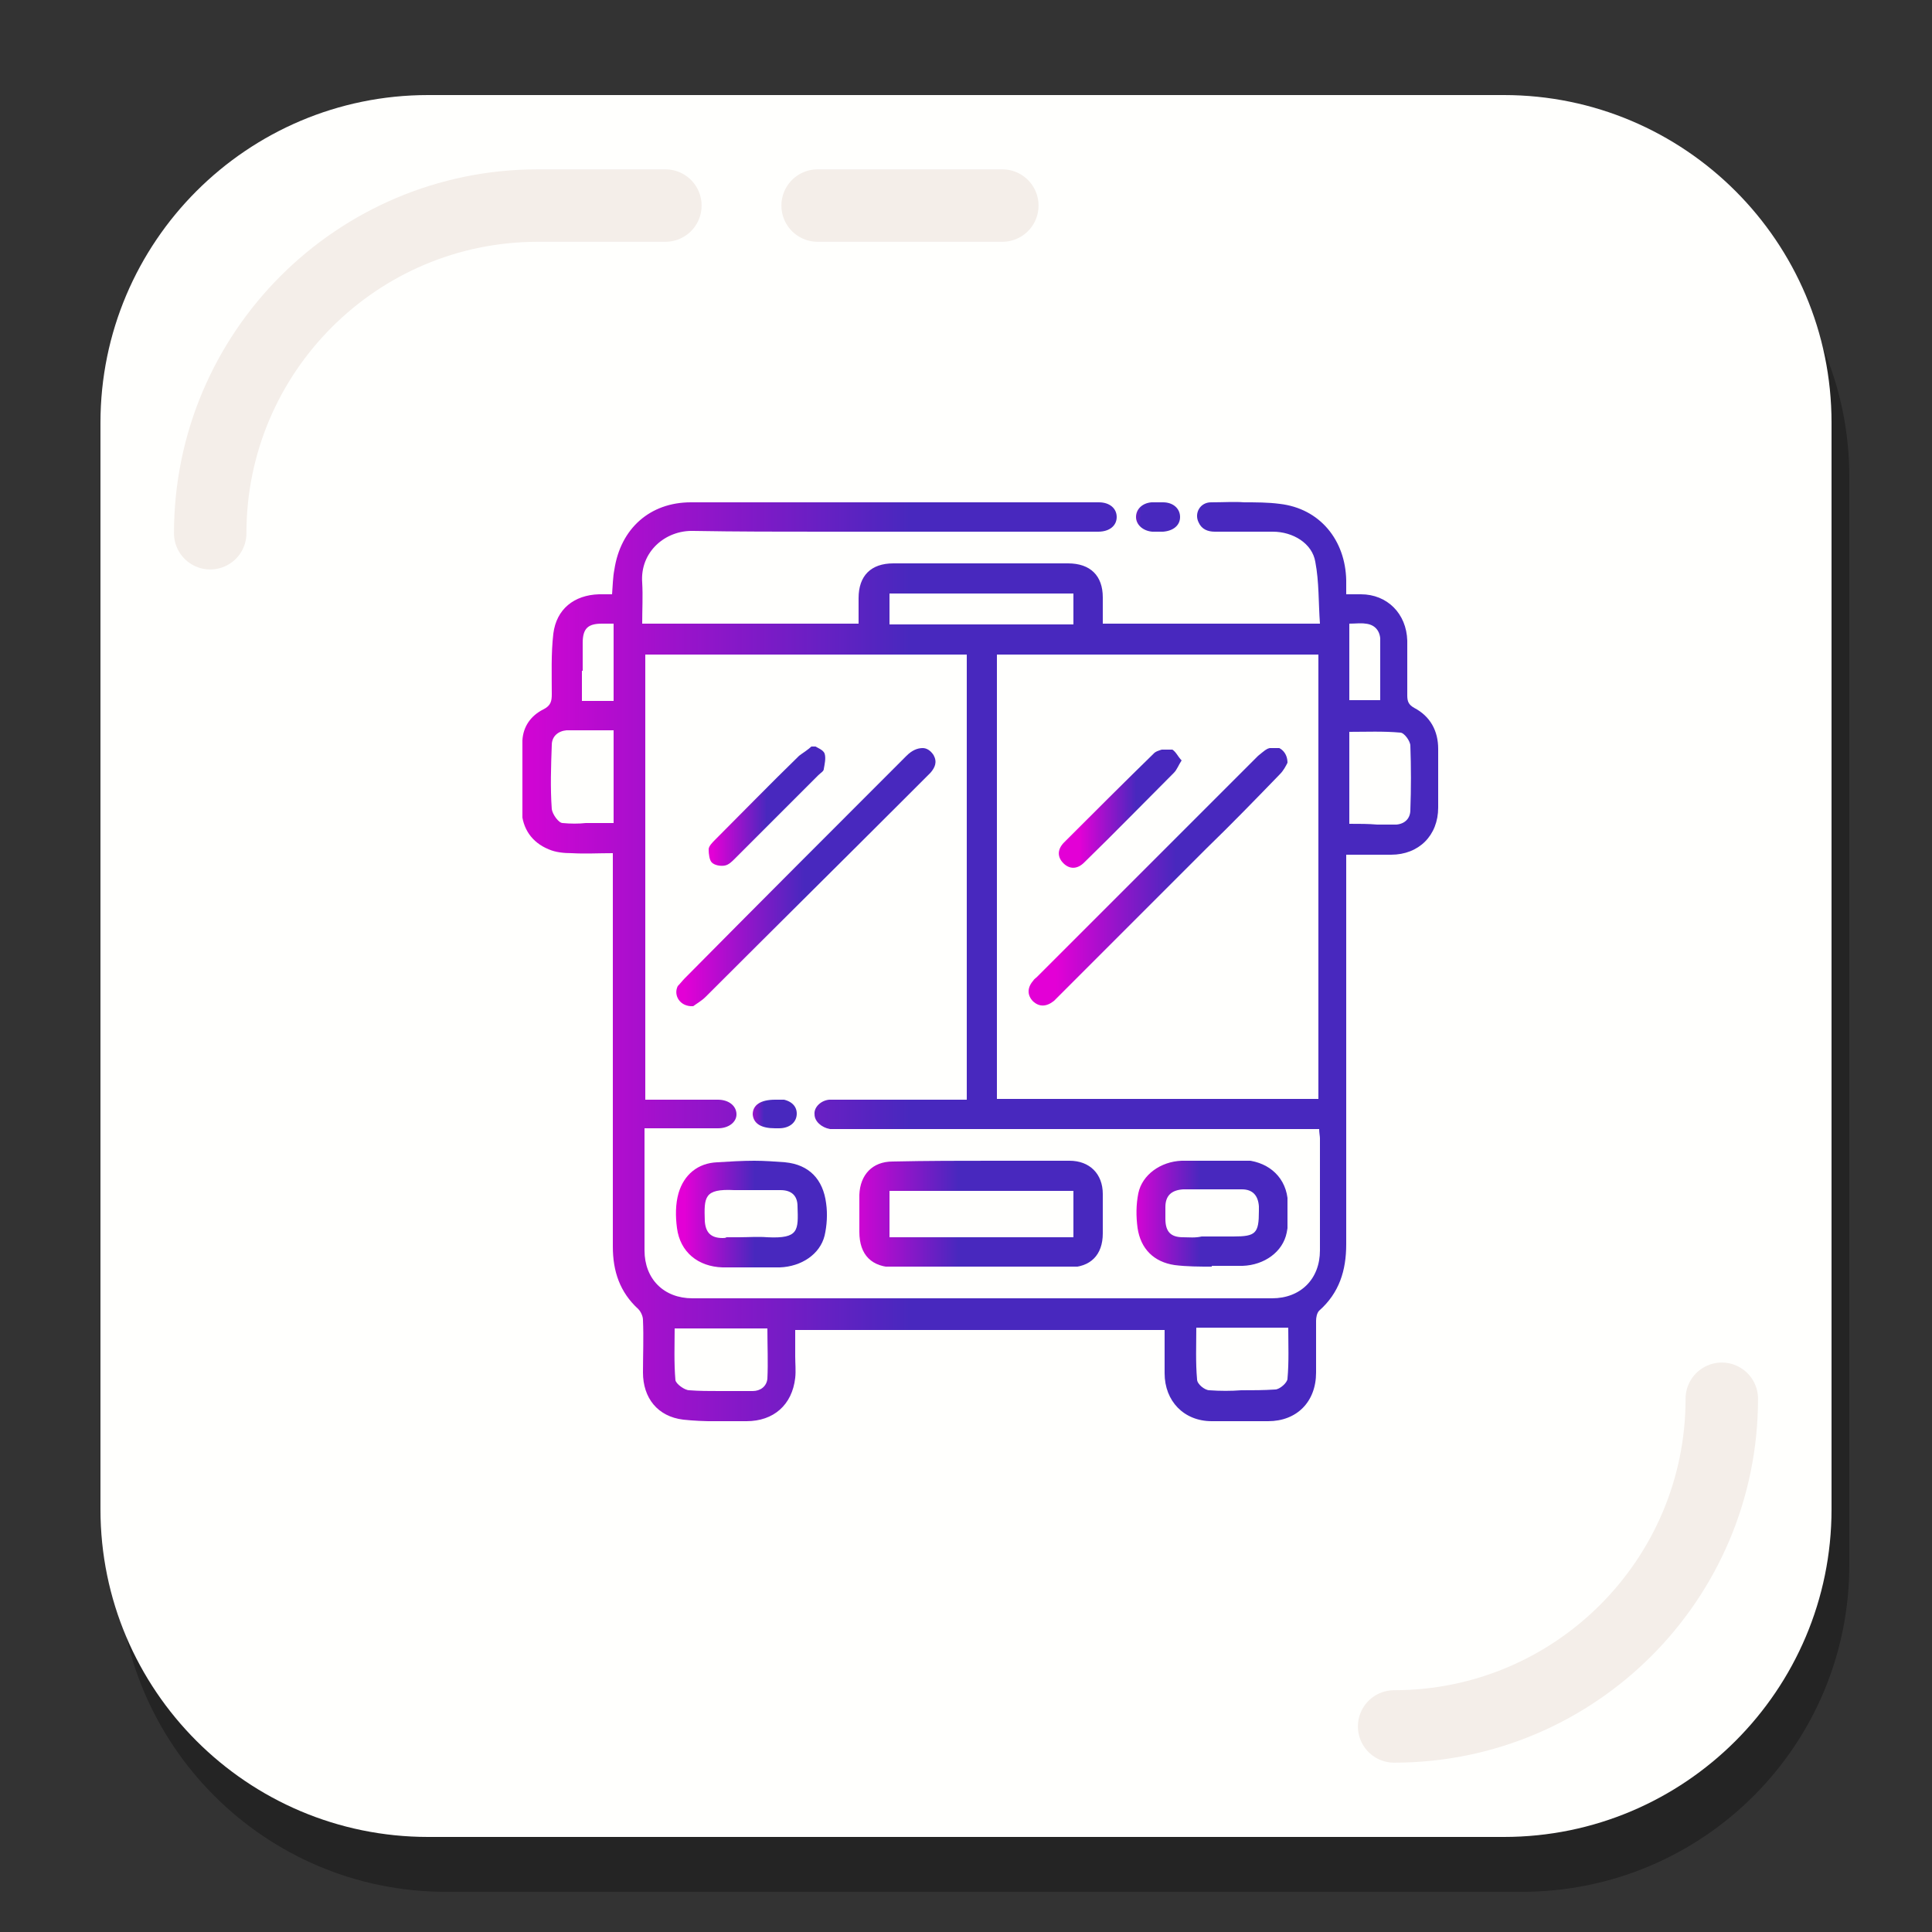 <?xml version="1.0" encoding="utf-8"?>
<!-- Generator: Adobe Illustrator 19.1.0, SVG Export Plug-In . SVG Version: 6.00 Build 0)  -->
<svg version="1.1" id="Layer_1" xmlns="http://www.w3.org/2000/svg" xmlns:xlink="http://www.w3.org/1999/xlink" x="0px" y="0px"
	 viewBox="0 0 250 250" style="enable-background:new 0 0 250 250;" xml:space="preserve">
<rect x="0" y="0" width="250" height="250" fill="#333333" stroke="none"/>
<style type="text/css">
	.st0{opacity:0.3;}
	.st1{fill:#FFFFFD;}
	.st2{fill:none;stroke:#F4EEE9;stroke-width:9.374;stroke-linecap:round;stroke-miterlimit:10;}
	.st3{clip-path:url(#SVGID_2_);fill:url(#SVGID_3_);}
	.st4{clip-path:url(#SVGID_5_);fill:url(#SVGID_6_);}
	.st5{clip-path:url(#SVGID_8_);fill:url(#SVGID_9_);}
	.st6{clip-path:url(#SVGID_11_);fill:url(#SVGID_12_);}
	.st7{clip-path:url(#SVGID_14_);fill:url(#SVGID_15_);}
	.st8{clip-path:url(#SVGID_17_);fill:url(#SVGID_18_);}
	.st9{clip-path:url(#SVGID_20_);fill:url(#SVGID_21_);}
	.st10{clip-path:url(#SVGID_23_);fill:url(#SVGID_24_);}
	.st11{clip-path:url(#SVGID_26_);fill:url(#SVGID_27_);}
	.st12{clip-path:url(#SVGID_29_);fill:url(#SVGID_30_);}
</style>
<g>
	<g>
		<g>
			<g class="st0">
				<path d="M196.9,244.8H57.7c-23.4,0-42.4-19-42.4-42.4V61.7c0-23.4,19-42.4,42.4-42.4h139.2c23.4,0,42.4,19,42.4,42.4v140.6
					C239.4,225.8,220.4,244.8,196.9,244.8z"/>
			</g>
			<g>
				<path class="st1" d="M194.6,237.7H55.4c-23.4,0-42.4-19-42.4-42.4V54.7c0-23.4,19-42.4,42.4-42.4h139.2
					c23.4,0,42.4,19,42.4,42.4v140.6C237,218.7,218,237.7,194.6,237.7z"/>
			</g>
		</g>
		<path class="st2" d="M27.2,69c0-23.4,19-42.4,42.4-42.4h16.5"/>
		<path class="st2" d="M222.8,181c0,23.4-19,42.4-42.4,42.4"/>
		<line class="st2" x1="105.8" y1="26.6" x2="129.7" y2="26.6"/>
	</g>
	<g>
		<g>
			<defs>
				<path id="SVGID_1_" d="M89.2,179.9c-0.6,0-1.7-0.8-1.8-1.3c-0.2-2.3-0.1-4.6-0.1-6.7h12c0,2.3,0.1,4.4,0,6.5
					c-0.1,1-0.9,1.6-1.9,1.6c-1.4,0-2.8,0-4.3,0C91.8,180,90.5,180,89.2,179.9 M156.5,179.9c-0.6,0-1.6-0.8-1.6-1.4
					c-0.2-2.2-0.1-4.4-0.1-6.7h11.9c0,2.2,0.1,4.4-0.1,6.6c0,0.5-1,1.4-1.6,1.4c-1.5,0.1-2.9,0.1-4.4,0.1
					C159.3,180,157.9,180,156.5,179.9 M174.6,106.6V94.7c2.2,0,4.4-0.1,6.6,0.1c0.5,0,1.3,1.1,1.3,1.7c0.1,2.8,0.1,5.5,0,8.3
					c0,1.1-0.7,1.8-1.8,1.9c-0.8,0-1.7,0-2.5,0C177.1,106.6,175.9,106.6,174.6,106.6 M72.8,106.5c-0.5,0-1.3-1.1-1.4-1.8
					c-0.2-2.8-0.1-5.5,0-8.3c0-1.1,0.8-1.8,1.9-1.9c2,0,4,0,6.1,0v12c-1.2,0-2.4,0-3.6,0C74.9,106.6,73.8,106.6,72.8,106.5
					 M83.4,84.7h41.7v57.6c-0.5,0-0.9,0-1.4,0c-5.1,0-10.2,0-15.4,0c-0.3,0-0.7,0-1,0c-1.1,0.1-2,1-1.9,1.9c0,0.9,0.9,1.7,2,1.9
					c0.3,0,0.6,0,0.9,0c0.1,0,0.2,0,0.4,0c20.1,0,40.2,0,60.3,0c0.5,0,1.1,0,1.7,0c0,0.5,0.1,0.9,0.1,1.2c0,4.8,0,9.7,0,14.5
					c0,3.7-2.5,6.2-6.2,6.2c-25,0-50,0-75,0c-3.7,0-6.2-2.5-6.2-6.2c0-4.8,0-9.6,0-14.4v-1.4c0.6,0,1.1,0,1.7,0c0.8,0,1.5,0,2.3,0
					c1.8,0,3.7,0,5.5,0c1.4,0,2.4-0.8,2.4-1.8c0-1.1-1-1.9-2.4-1.9c-3.1,0-6.2,0-9.4,0V84.7z M129,84.7h41.6v57.5H129V84.7z
					 M174.6,80.7c0.8,0,1.5-0.1,2.1,0c1.1,0.1,1.8,0.8,1.9,1.9c0,2.6,0,5.3,0,8h-4V80.7z M75.4,86.8c0-1.2,0-2.4,0-3.6
					c0-1.9,0.7-2.5,2.5-2.5c0.5,0,1,0,1.5,0v10h-4.1V86.8z M115.1,76.8h23.8v4h-23.8V76.8z M156.7,65c-1.4,0-2.2,1.4-1.6,2.6
					c0.4,0.9,1.2,1.2,2.1,1.2c0.9,0,1.7,0,2.6,0c1.6,0,3.3,0,4.9,0c2.6,0,5.1,1.5,5.5,3.9c0.5,2.6,0.4,5.3,0.6,8h-28.1
					c0-1.2,0-2.3,0-3.4c0-2.8-1.6-4.4-4.5-4.4c-7.5,0-15,0-22.6,0c-2.9,0-4.5,1.6-4.5,4.5c0,1.1,0,2.2,0,3.3h-28
					c0-1.8,0.1-3.6,0-5.3c-0.3-4,3-6.8,6.6-6.7c5.7,0.1,11.3,0.1,17,0.1c2.3,0,4.7,0,7,0c9.5,0,18.9,0,28.4,0c1.5,0,2.4-0.8,2.4-1.9
					c0-1.1-0.9-1.9-2.3-1.9c-17.6,0-35.2,0-52.8,0c-5.3,0-9.1,3.4-9.9,8.7c-0.2,1-0.2,2-0.3,3.2c-0.7,0-1.2,0-1.7,0
					c-3.2,0.1-5.5,1.9-5.9,5.1c-0.3,2.6-0.2,5.2-0.2,7.8c0,0.9-0.1,1.5-1.1,2c-1.6,0.8-2.6,2.2-2.7,4c-0.2,3-0.2,6.1-0.1,9.1
					c0.1,2.3,1.3,4.1,3.5,5c0.9,0.4,2,0.5,3,0.5c1.7,0.1,3.4,0,5.3,0v1.8c0,16.4,0,32.7,0,49.1c0,3.2,0.9,5.9,3.3,8.1
					c0.3,0.3,0.6,0.9,0.6,1.4c0.1,2.3,0,4.5,0,6.8c0,3.3,1.9,5.7,5.2,6.1c2.7,0.3,5.4,0.2,8.2,0.2c3.5,0,5.9-2.1,6.3-5.6
					c0.1-0.9,0-1.9,0-2.8c0-1.1,0-2.3,0-3.4h47.8c0,1.9,0,3.8,0,5.6c0,3.6,2.5,6.2,6.1,6.2c2.4,0,4.9,0,7.3,0c3.7,0,6.2-2.5,6.2-6.3
					c0-2.2,0-4.5,0-6.7c0-0.4,0.1-1,0.4-1.3c2.6-2.3,3.5-5.2,3.5-8.6c0-16.3,0-32.5,0-48.8v-1.6c2.1,0,3.9,0,5.8,0
					c3.6,0,6.1-2.5,6.1-6.1c0-2.5,0-5,0-7.6c0-2.3-1-4.2-3.1-5.3c-0.7-0.4-0.9-0.8-0.9-1.6c0-2.4,0-4.7,0-7.1c-0.1-3.5-2.6-6-6-6
					c-0.6,0-1.2,0-1.9,0c0-0.7,0-1.3,0-1.8c-0.1-5.2-3.4-9.3-8.6-9.9c-1.5-0.2-3.1-0.2-4.6-0.2C159.8,64.9,158.3,65,156.7,65"/>
			</defs>
			<clipPath id="SVGID_2_">
				<use xlink:href="#SVGID_1_"  style="overflow:visible;"/>
			</clipPath>
			
				<linearGradient id="SVGID_3_" gradientUnits="userSpaceOnUse" x1="-3415.488" y1="2374.894" x2="-3415.157" y2="2374.894" gradientTransform="matrix(360.075 0 0 -360.075 1229897.875 855263.625)">
				<stop  offset="0" style="stop-color:#E300D6"/>
				<stop  offset="0.466" style="stop-color:#4828BE"/>
				<stop  offset="1" style="stop-color:#4828BE"/>
			</linearGradient>
			<rect x="67.6" y="64.9" class="st3" width="118.9" height="119"/>
		</g>
		<g>
			<defs>
				<path id="SVGID_4_" d="M149,65c-1.2,0.1-2,0.9-2,1.9c0,1,0.9,1.8,2.1,1.9c0.2,0,0.3,0,0.5,0c0.1,0,0.2,0,0.2,0
					c0.2,0,0.5,0,0.7,0c1.3-0.1,2.2-0.8,2.2-1.9c0-1.1-0.9-1.9-2.2-1.9c-0.3,0-0.5,0-0.8,0C149.5,65,149.2,65,149,65"/>
			</defs>
			<clipPath id="SVGID_5_">
				<use xlink:href="#SVGID_4_"  style="overflow:visible;"/>
			</clipPath>
			
				<linearGradient id="SVGID_6_" gradientUnits="userSpaceOnUse" x1="-3453.998" y1="2346.443" x2="-3453.668" y2="2346.443" gradientTransform="matrix(17.415 0 0 -17.415 60296.641 40929.027)">
				<stop  offset="0" style="stop-color:#E300D6"/>
				<stop  offset="0.466" style="stop-color:#4828BE"/>
				<stop  offset="1" style="stop-color:#4828BE"/>
			</linearGradient>
			<rect x="147" y="65" class="st4" width="5.8" height="3.8"/>
		</g>
		<g>
			<defs>
				<path id="SVGID_7_" d="M115.1,154.1h23.8v6h-23.8V154.1z M115.5,150.3c-2.6,0-4.2,1.7-4.3,4.3c0,1.6,0,3.2,0,4.8
					c0,3,1.6,4.6,4.6,4.6c3.7,0,7.4,0,11.1,0v0c3.8,0,7.6,0,11.4,0c2.8,0,4.4-1.6,4.4-4.4c0-1.7,0-3.4,0-5.1c0-2.6-1.7-4.3-4.3-4.3
					c-3.3,0-6.5,0-9.8,0C124.4,150.2,120,150.2,115.5,150.3"/>
			</defs>
			<clipPath id="SVGID_8_">
				<use xlink:href="#SVGID_7_"  style="overflow:visible;"/>
			</clipPath>
			
				<linearGradient id="SVGID_9_" gradientUnits="userSpaceOnUse" x1="-3420.523" y1="2372.535" x2="-3420.192" y2="2372.535" gradientTransform="matrix(95.674 0 0 -95.674 327366.875 227147.375)">
				<stop  offset="0" style="stop-color:#E300D6"/>
				<stop  offset="0.466" style="stop-color:#4828BE"/>
				<stop  offset="1" style="stop-color:#4828BE"/>
			</linearGradient>
			<rect x="111.2" y="150.2" class="st5" width="31.6" height="13.7"/>
		</g>
		<g>
			<defs>
				<path id="SVGID_10_" d="M153.1,160.1c-1.6,0-2.3-0.7-2.3-2.4c0-0.5,0-1,0-1.5c0-1.5,0.8-2.2,2.3-2.3c1.2,0,2.4,0,3.6,0v0
					c1.3,0,2.6,0,4,0c1.4,0,2.1,0.8,2.2,2.2c0,0.2,0,0.4,0,0.6c0,2.9-0.4,3.3-3.3,3.3c-1.4,0-2.8,0-4.1,0
					C154.6,160.2,153.9,160.1,153.1,160.1 M152.9,150.2c-2.7,0.1-5.1,1.8-5.6,4.2c-0.3,1.5-0.3,3-0.1,4.5c0.4,2.7,2.1,4.4,4.8,4.8
					c1.6,0.2,3.2,0.2,4.8,0.2c0,0,0,0,0-0.1c1.3,0,2.6,0,4,0c2.8-0.1,5.2-1.8,5.7-4.3c0.3-1.5,0.3-3,0.1-4.5c-0.4-3-2.8-4.8-5.8-4.9
					c-1.3,0-2.5,0-3.8,0C155.5,150.2,154.2,150.2,152.9,150.2"/>
			</defs>
			<clipPath id="SVGID_11_">
				<use xlink:href="#SVGID_10_"  style="overflow:visible;"/>
			</clipPath>
			
				<linearGradient id="SVGID_12_" gradientUnits="userSpaceOnUse" x1="-3425.741" y1="2370.413" x2="-3425.411" y2="2370.413" gradientTransform="matrix(59.329 0 0 -59.329 203393.438 140791.766)">
				<stop  offset="0" style="stop-color:#E300D6"/>
				<stop  offset="0.466" style="stop-color:#4828BE"/>
				<stop  offset="1" style="stop-color:#4828BE"/>
			</linearGradient>
			<rect x="146.9" y="150.2" class="st6" width="19.7" height="13.8"/>
		</g>
		<g>
			<defs>
				<path id="SVGID_13_" d="M93.5,160.2c-1.5,0-2.2-0.7-2.3-2.2c-0.1-3.1-0.1-4.2,3.8-4c0.7,0,1.5,0,2.2,0c0.4,0,0.9,0,1.3,0
					c0.8,0,1.7,0,2.5,0c1.4,0,2.2,0.7,2.2,2.1c0.1,3.1,0.2,4.2-3.9,4c-1.2-0.1-2.5,0-3.7,0c-0.5,0-1.1,0-1.6,0
					C93.9,160.2,93.7,160.2,93.5,160.2 M92.8,150.4c-2.5,0.1-4.3,1.6-5,4c-0.4,1.4-0.4,3-0.2,4.5c0.4,3.1,2.7,5,5.9,5.1
					c0.8,0,1.7,0,2.5,0c0.4,0,0.8,0,1.2,0c1.2,0,2.5,0,3.7,0c2.8-0.1,5.2-1.7,5.8-4.1c0.3-1.3,0.4-2.8,0.2-4.2
					c-0.4-3.1-2.2-5-5.3-5.3c-1.3-0.1-2.7-0.2-4-0.2C96,150.2,94.4,150.3,92.8,150.4"/>
			</defs>
			<clipPath id="SVGID_14_">
				<use xlink:href="#SVGID_13_"  style="overflow:visible;"/>
			</clipPath>
			
				<linearGradient id="SVGID_15_" gradientUnits="userSpaceOnUse" x1="-3423.713" y1="2370.407" x2="-3423.383" y2="2370.407" gradientTransform="matrix(59.283 0 0 -59.283 203055.125 140681.625)">
				<stop  offset="0" style="stop-color:#E300D6"/>
				<stop  offset="0.466" style="stop-color:#4828BE"/>
				<stop  offset="1" style="stop-color:#4828BE"/>
			</linearGradient>
			<rect x="87.4" y="150.2" class="st7" width="19.7" height="13.8"/>
		</g>
		<g>
			<defs>
				<path id="SVGID_16_" d="M117.3,97.8c-9.6,9.6-19.2,19.2-28.7,28.8c-0.3,0.3-0.6,0.7-0.9,1c-0.6,1.2,0.3,2.7,2,2.6
					c0.4-0.3,1.1-0.7,1.6-1.2c8.9-8.9,17.8-17.7,26.7-26.6c0.8-0.8,1.6-1.6,2.4-2.4c0.6-0.7,0.9-1.4,0.4-2.3
					c-0.4-0.6-0.9-0.9-1.4-0.9C118.7,96.8,118,97.1,117.3,97.8"/>
			</defs>
			<clipPath id="SVGID_17_">
				<use xlink:href="#SVGID_16_"  style="overflow:visible;"/>
			</clipPath>
			
				<linearGradient id="SVGID_18_" gradientUnits="userSpaceOnUse" x1="-3419.686" y1="2371.852" x2="-3419.356" y2="2371.852" gradientTransform="matrix(101.277 0 0 -101.277 346422.469 240327.203)">
				<stop  offset="0" style="stop-color:#E300D6"/>
				<stop  offset="0.466" style="stop-color:#4828BE"/>
				<stop  offset="1" style="stop-color:#4828BE"/>
			</linearGradient>
			<rect x="87.1" y="96.8" class="st8" width="34.1" height="33.5"/>
		</g>
		<g>
			<defs>
				<path id="SVGID_19_" d="M103.4,97.8c-3.7,3.6-7.3,7.3-10.9,10.9c-0.3,0.3-0.8,0.8-0.8,1.2c0,0.6,0.1,1.4,0.4,1.7
					c0.4,0.4,1.2,0.5,1.7,0.4c0.5-0.1,0.9-0.5,1.3-0.9c3.6-3.6,7.2-7.2,10.8-10.8c0.3-0.3,0.7-0.5,0.7-0.8c0.1-0.6,0.3-1.4,0.1-2
					c-0.2-0.5-0.9-0.7-1.5-1.1C104.5,97.1,103.9,97.4,103.4,97.8"/>
			</defs>
			<clipPath id="SVGID_20_">
				<use xlink:href="#SVGID_19_"  style="overflow:visible;"/>
			</clipPath>
			
				<linearGradient id="SVGID_21_" gradientUnits="userSpaceOnUse" x1="-3426.723" y1="2366.448" x2="-3426.393" y2="2366.448" gradientTransform="matrix(45.918 0 0 -45.918 157439.797 108766.898)">
				<stop  offset="0" style="stop-color:#E300D6"/>
				<stop  offset="0.466" style="stop-color:#4828BE"/>
				<stop  offset="1" style="stop-color:#4828BE"/>
			</linearGradient>
			<rect x="91.6" y="96.6" class="st9" width="15.3" height="15.6"/>
		</g>
		<g>
			<defs>
				<path id="SVGID_22_" d="M100.5,142.3c-0.1,0-0.1,0-0.2,0c-1.9,0-2.9,0.7-2.9,1.9c0.1,1.2,1.1,1.8,2.9,1.8c0.1,0,0.1,0,0.2,0
					c0.1,0,0.2,0,0.3,0c1.4,0,2.3-0.8,2.3-1.9c0-1.1-0.9-1.8-2.3-1.9c-0.1,0-0.1,0-0.2,0C100.6,142.3,100.5,142.3,100.5,142.3"/>
			</defs>
			<clipPath id="SVGID_23_">
				<use xlink:href="#SVGID_22_"  style="overflow:visible;"/>
			</clipPath>
			
				<linearGradient id="SVGID_24_" gradientUnits="userSpaceOnUse" x1="-3448.561" y1="2355.255" x2="-3448.231" y2="2355.255" gradientTransform="matrix(17.243 0 0 -17.243 59559.801 40755.086)">
				<stop  offset="0" style="stop-color:#E300D6"/>
				<stop  offset="0.466" style="stop-color:#4828BE"/>
				<stop  offset="1" style="stop-color:#4828BE"/>
			</linearGradient>
			<rect x="97.4" y="142.3" class="st10" width="5.7" height="3.8"/>
		</g>
		<g>
			<defs>
				<path id="SVGID_25_" d="M164,96.9c-0.4,0.2-0.8,0.6-1.2,0.9c-9.5,9.5-19.1,19.1-28.6,28.6c-0.2,0.2-0.4,0.3-0.5,0.5
					c-0.8,0.9-0.8,1.9,0,2.7c0.8,0.7,1.7,0.7,2.7-0.1c0.3-0.3,0.6-0.6,0.9-0.9c6.3-6.3,12.6-12.6,18.9-18.9c3.2-3.1,6.3-6.3,9.4-9.5
					c0.5-0.5,0.8-1.1,1-1.5c0-1.3-0.9-2.1-1.9-2.1C164.5,96.8,164.2,96.8,164,96.9"/>
			</defs>
			<clipPath id="SVGID_26_">
				<use xlink:href="#SVGID_25_"  style="overflow:visible;"/>
			</clipPath>
			
				<linearGradient id="SVGID_27_" gradientUnits="userSpaceOnUse" x1="-3420.592" y1="2371.856" x2="-3420.262" y2="2371.856" gradientTransform="matrix(101.4 0 0 -101.4 346982.656 240620.859)">
				<stop  offset="0" style="stop-color:#E300D6"/>
				<stop  offset="0.466" style="stop-color:#4828BE"/>
				<stop  offset="1" style="stop-color:#4828BE"/>
			</linearGradient>
			<rect x="132.9" y="96.8" class="st11" width="33.7" height="33.6"/>
		</g>
		<g>
			<defs>
				<path id="SVGID_28_" d="M149.4,97.4c-3.9,3.8-7.8,7.7-11.7,11.6c-0.9,0.9-0.9,1.9-0.1,2.7c0.8,0.8,1.8,0.8,2.7-0.1
					c3.9-3.8,7.7-7.7,11.6-11.6c0.4-0.4,0.6-1,1-1.6c-0.5-0.5-0.8-1.3-1.4-1.5c-0.2,0-0.3-0.1-0.5-0.1
					C150.4,97,149.8,97.1,149.4,97.4"/>
			</defs>
			<clipPath id="SVGID_29_">
				<use xlink:href="#SVGID_28_"  style="overflow:visible;"/>
			</clipPath>
			
				<linearGradient id="SVGID_30_" gradientUnits="userSpaceOnUse" x1="-3428.093" y1="2366.873" x2="-3427.763" y2="2366.873" gradientTransform="matrix(47.997 0 0 -47.997 164676.703 113708.562)">
				<stop  offset="0" style="stop-color:#E300D6"/>
				<stop  offset="0.466" style="stop-color:#4828BE"/>
				<stop  offset="1" style="stop-color:#4828BE"/>
			</linearGradient>
			<rect x="136.8" y="97" class="st12" width="16.1" height="15.6"/>
		</g>
	</g>
</g>
</svg>
